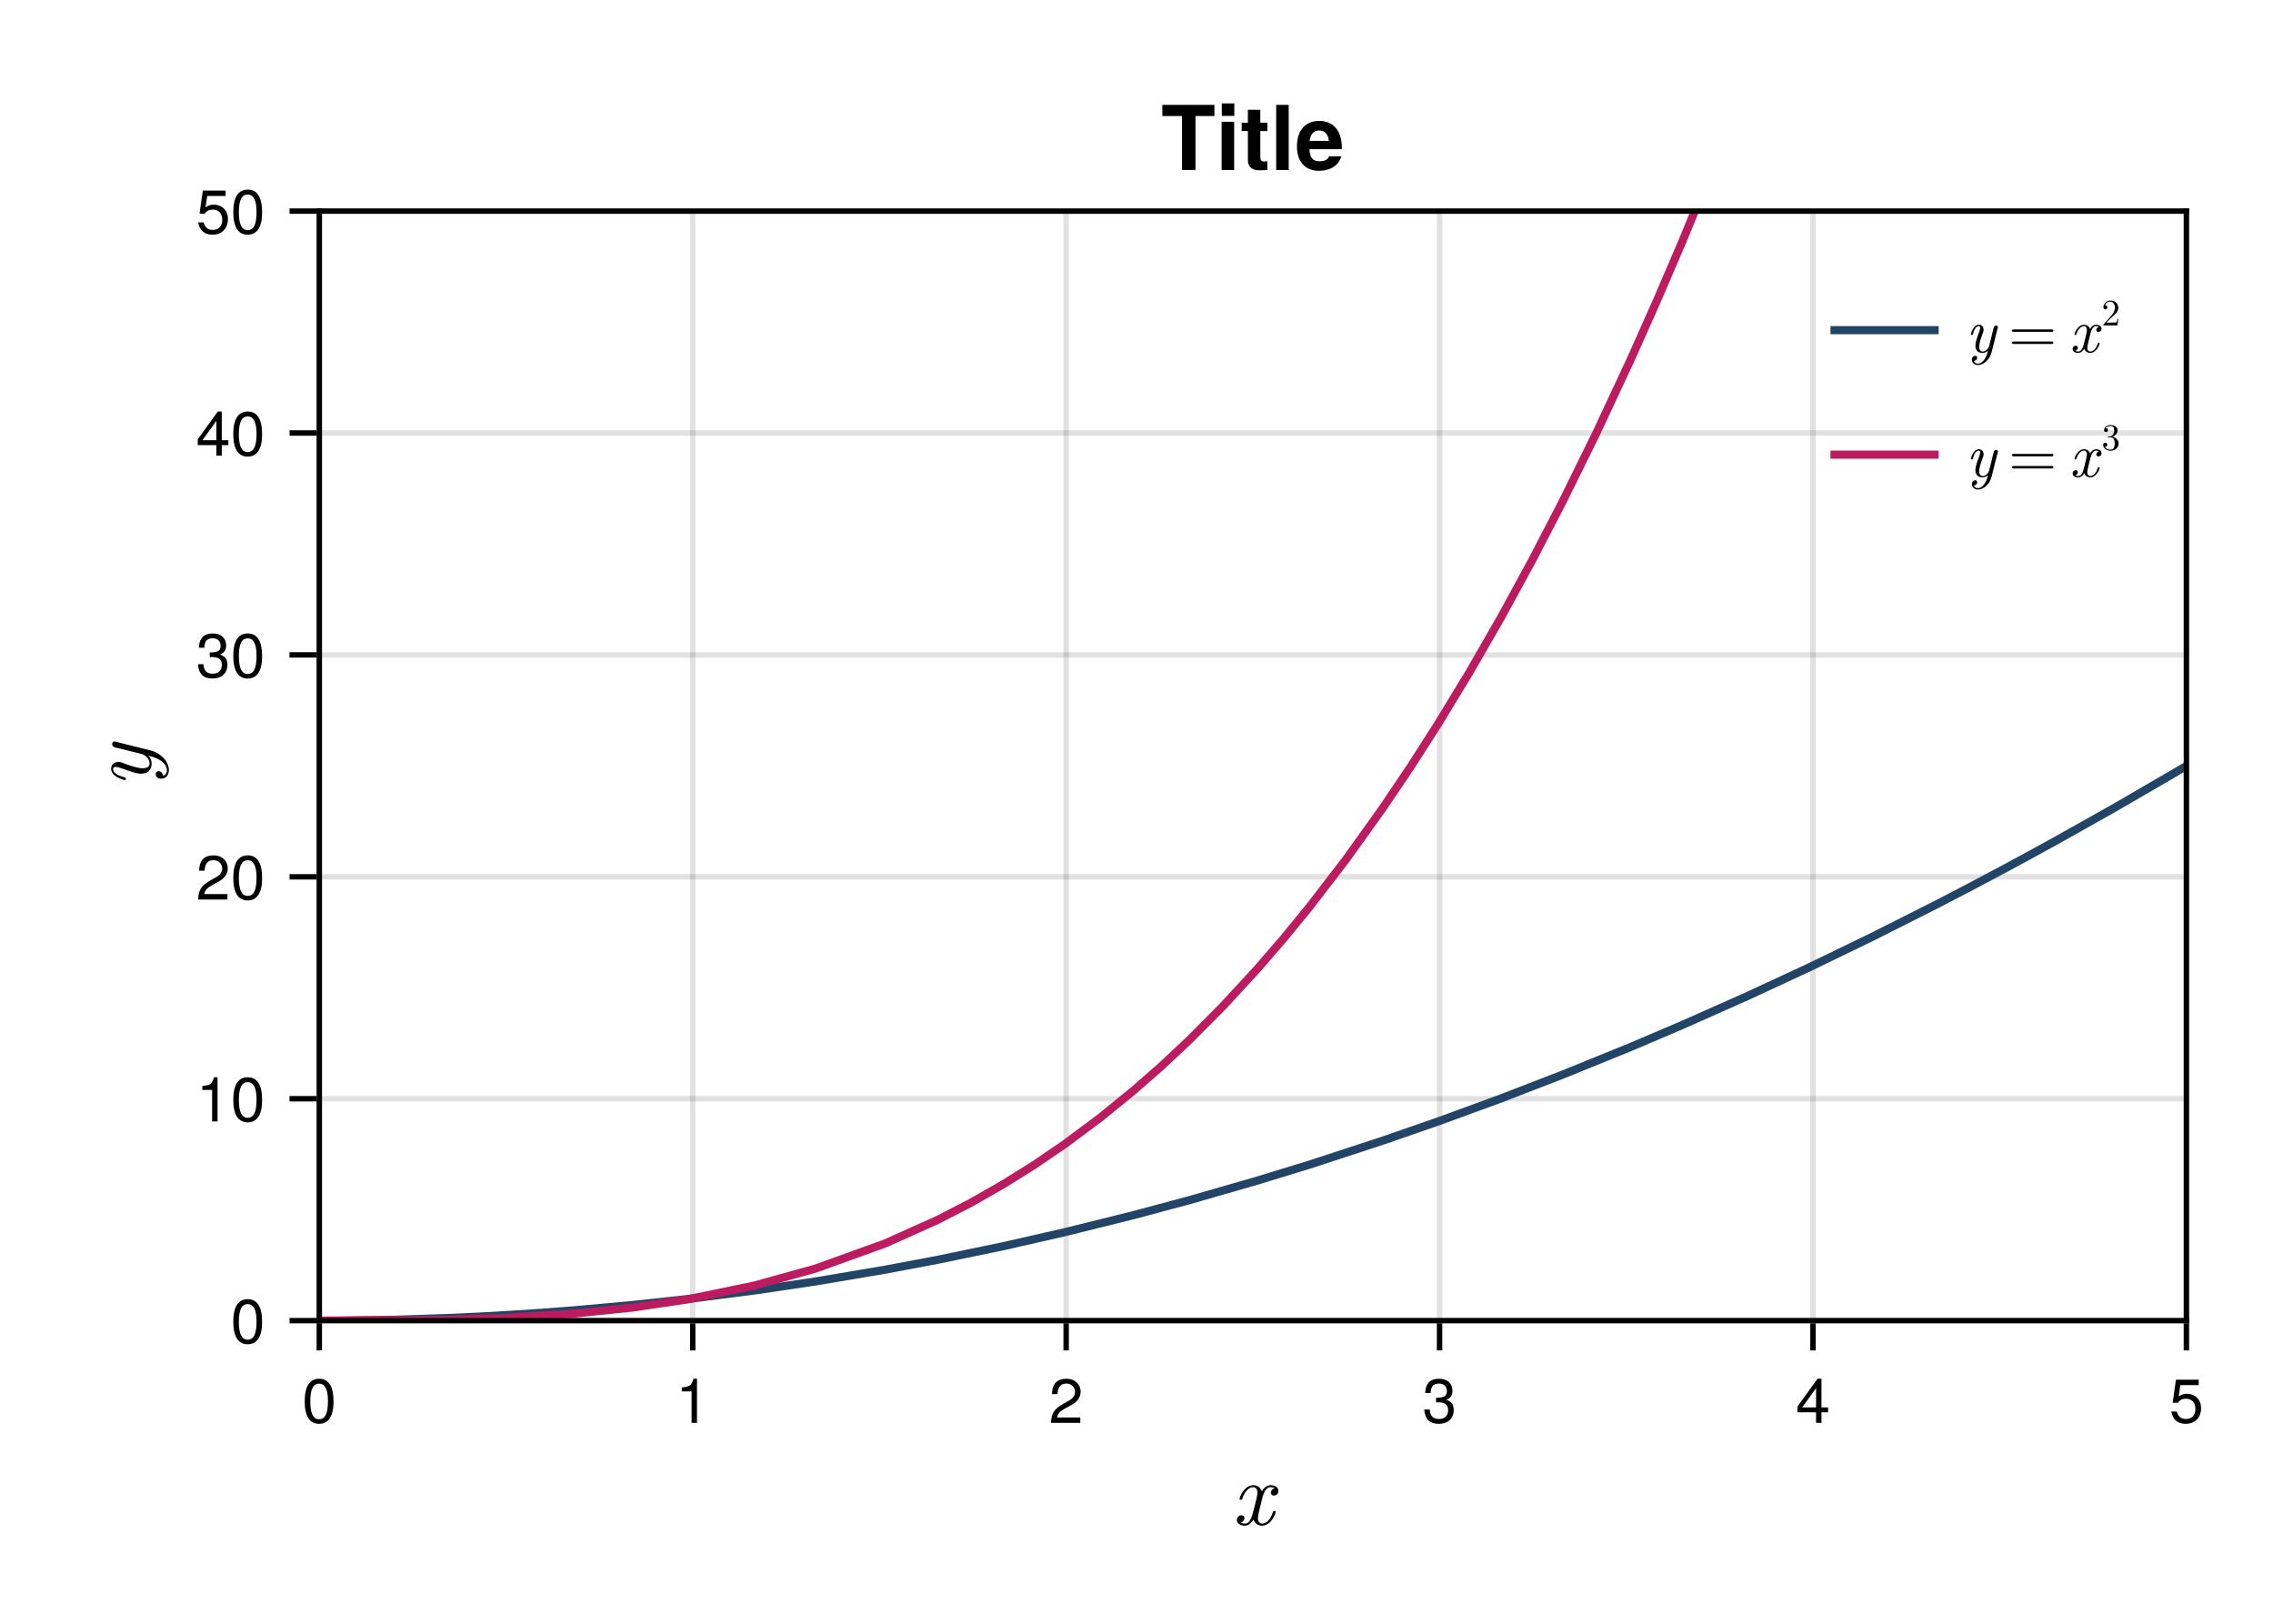 <?xml version="1.0" encoding="UTF-8"?>
<svg xmlns="http://www.w3.org/2000/svg" xmlns:xlink="http://www.w3.org/1999/xlink" width="420" height="300" viewBox="0 0 420 300">
<defs>
<g>
<g id="glyph-0-0-aa296247">
<path d="M 8.047 -2.359 C 8.047 -2.531 7.922 -2.531 7.797 -2.531 C 7.609 -2.531 7.594 -2.516 7.5 -2.25 C 7.062 -0.828 6.234 -0.188 5.547 -0.188 C 5.219 -0.188 4.766 -0.375 4.766 -1.234 C 4.766 -1.641 4.953 -2.344 5.078 -2.906 L 5.641 -5.172 C 5.875 -6.016 6.312 -6.938 7.094 -6.938 C 7.141 -6.938 7.562 -6.938 7.828 -6.703 C 7.156 -6.531 7.156 -5.906 7.156 -5.906 C 7.156 -5.688 7.312 -5.375 7.734 -5.375 C 8.031 -5.375 8.547 -5.609 8.547 -6.25 C 8.547 -7.094 7.594 -7.297 7.109 -7.297 C 6.203 -7.297 5.656 -6.484 5.5 -6.172 C 5.125 -7.156 4.328 -7.297 3.906 -7.297 C 2.266 -7.297 1.375 -5.125 1.375 -4.75 C 1.375 -4.594 1.531 -4.594 1.609 -4.594 C 1.828 -4.594 1.828 -4.609 1.906 -4.875 C 2.359 -6.281 3.219 -6.938 3.875 -6.938 C 4.359 -6.938 4.672 -6.547 4.672 -5.891 C 4.672 -5.5 4.469 -4.688 4.328 -4.078 L 3.938 -2.578 C 3.672 -1.5 3.328 -0.188 2.344 -0.188 C 2.297 -0.188 1.891 -0.188 1.609 -0.406 C 2.109 -0.547 2.266 -0.953 2.266 -1.203 C 2.266 -1.641 1.906 -1.734 1.703 -1.734 C 1.281 -1.734 0.875 -1.391 0.875 -0.844 C 0.875 -0.203 1.562 0.188 2.328 0.188 C 3.125 0.188 3.656 -0.453 3.938 -0.938 C 4.281 0 5.078 0.188 5.516 0.188 C 7.203 0.188 8.047 -2.031 8.047 -2.359 Z M 8.047 -2.359 "/>
</g>
<g id="glyph-1-0-aa296247">
<path d="M 5.828 -3.922 C 5.828 -1.234 4.891 0.172 3.156 0.172 C 1.422 0.172 0.5 -1.234 0.5 -3.984 C 0.5 -6.734 1.406 -8.156 3.156 -8.156 C 4.938 -8.156 5.828 -6.75 5.828 -3.922 Z M 4.797 -4.016 C 4.797 -6.203 4.25 -7.25 3.156 -7.25 C 2.062 -7.25 1.531 -6.203 1.531 -3.984 C 1.531 -1.75 2.062 -0.672 3.141 -0.672 C 4.266 -0.672 4.797 -1.703 4.797 -4.016 Z M 4.797 -4.016 "/>
</g>
<g id="glyph-1-1-aa296247">
<path d="M 3.984 0 C 3.984 0 2.984 0 2.984 0 C 2.984 0 2.984 -5.812 2.984 -5.812 C 2.984 -5.812 1.172 -5.812 1.172 -5.812 C 1.172 -5.812 1.172 -6.531 1.172 -6.531 C 2.734 -6.734 2.969 -6.906 3.328 -8.156 C 3.328 -8.156 3.984 -8.156 3.984 -8.156 C 3.984 -8.156 3.984 0 3.984 0 Z M 3.984 0 "/>
</g>
<g id="glyph-1-2-aa296247">
<path d="M 5.984 -1.953 C 5.984 -1.953 4.766 -1.953 4.766 -1.953 C 4.766 -1.953 4.766 0 4.766 0 C 4.766 0 3.766 0 3.766 0 C 3.766 0 3.766 -1.953 3.766 -1.953 C 3.766 -1.953 0.328 -1.953 0.328 -1.953 C 0.328 -1.953 0.328 -3.031 0.328 -3.031 C 0.328 -3.031 4.031 -8.156 4.031 -8.156 C 4.031 -8.156 4.766 -8.156 4.766 -8.156 C 4.766 -8.156 4.766 -2.859 4.766 -2.859 C 4.766 -2.859 5.984 -2.859 5.984 -2.859 C 5.984 -2.859 5.984 -1.953 5.984 -1.953 Z M 3.766 -2.859 C 3.766 -2.859 3.766 -6.422 3.766 -6.422 C 3.766 -6.422 1.203 -2.859 1.203 -2.859 C 1.203 -2.859 3.766 -2.859 3.766 -2.859 Z M 3.766 -2.859 "/>
</g>
<g id="glyph-2-0-aa296247">
<path d="M 3.984 0 C 3.984 0 2.984 0 2.984 0 C 2.984 0 2.984 -5.812 2.984 -5.812 C 2.984 -5.812 1.172 -5.812 1.172 -5.812 C 1.172 -5.812 1.172 -6.531 1.172 -6.531 C 2.734 -6.734 2.969 -6.906 3.328 -8.156 C 3.328 -8.156 3.984 -8.156 3.984 -8.156 C 3.984 -8.156 3.984 0 3.984 0 Z M 3.984 0 "/>
</g>
<g id="glyph-2-1-aa296247">
<path d="M 5.812 -2.375 C 5.812 -0.828 4.734 0.172 3.062 0.172 C 1.391 0.172 0.5 -0.641 0.375 -2.469 C 0.375 -2.469 1.375 -2.469 1.375 -2.469 C 1.453 -1.281 1.984 -0.719 3.094 -0.719 C 4.156 -0.719 4.781 -1.328 4.781 -2.359 C 4.781 -3.266 4.203 -3.797 3.094 -3.797 C 3.094 -3.797 2.547 -3.797 2.547 -3.797 C 2.547 -3.797 2.547 -4.641 2.547 -4.641 C 4.156 -4.641 4.547 -5 4.547 -5.875 C 4.547 -6.734 4 -7.266 3.109 -7.266 C 2.062 -7.266 1.578 -6.734 1.547 -5.516 C 1.547 -5.516 0.547 -5.516 0.547 -5.516 C 0.578 -7.25 1.453 -8.156 3.094 -8.156 C 4.641 -8.156 5.578 -7.312 5.578 -5.906 C 5.578 -5.094 5.203 -4.562 4.438 -4.266 C 5.422 -3.938 5.812 -3.359 5.812 -2.375 Z M 5.812 -2.375 "/>
</g>
<g id="glyph-2-2-aa296247">
<path d="M 5.984 -1.953 C 5.984 -1.953 4.766 -1.953 4.766 -1.953 C 4.766 -1.953 4.766 0 4.766 0 C 4.766 0 3.766 0 3.766 0 C 3.766 0 3.766 -1.953 3.766 -1.953 C 3.766 -1.953 0.328 -1.953 0.328 -1.953 C 0.328 -1.953 0.328 -3.031 0.328 -3.031 C 0.328 -3.031 4.031 -8.156 4.031 -8.156 C 4.031 -8.156 4.766 -8.156 4.766 -8.156 C 4.766 -8.156 4.766 -2.859 4.766 -2.859 C 4.766 -2.859 5.984 -2.859 5.984 -2.859 C 5.984 -2.859 5.984 -1.953 5.984 -1.953 Z M 3.766 -2.859 C 3.766 -2.859 3.766 -6.422 3.766 -6.422 C 3.766 -6.422 1.203 -2.859 1.203 -2.859 C 1.203 -2.859 3.766 -2.859 3.766 -2.859 Z M 3.766 -2.859 "/>
</g>
<g id="glyph-2-3-aa296247">
<path d="M 5.906 -2.703 C 5.906 -0.984 4.75 0.172 3.109 0.172 C 1.656 0.172 0.734 -0.469 0.406 -2.094 C 0.406 -2.094 1.422 -2.094 1.422 -2.094 C 1.656 -1.172 2.203 -0.719 3.078 -0.719 C 4.188 -0.719 4.859 -1.391 4.859 -2.562 C 4.859 -3.766 4.172 -4.469 3.078 -4.469 C 2.453 -4.469 2.062 -4.281 1.594 -3.719 C 1.594 -3.719 0.656 -3.719 0.656 -3.719 C 0.656 -3.719 1.266 -7.984 1.266 -7.984 C 1.266 -7.984 5.469 -7.984 5.469 -7.984 C 5.469 -7.984 5.469 -6.984 5.469 -6.984 C 5.469 -6.984 2.078 -6.984 2.078 -6.984 C 2.078 -6.984 1.766 -4.875 1.766 -4.875 C 2.234 -5.219 2.688 -5.375 3.266 -5.375 C 4.828 -5.375 5.906 -4.312 5.906 -2.703 Z M 5.906 -2.703 "/>
</g>
<g id="glyph-3-0-aa296247">
<path d="M 5.875 -5.766 C 5.875 -4.766 5.297 -3.906 4.156 -3.297 C 4.156 -3.297 3 -2.672 3 -2.672 C 2 -2.094 1.641 -1.672 1.531 -1 C 1.531 -1 5.812 -1 5.812 -1 C 5.812 -1 5.812 0 5.812 0 C 5.812 0 0.391 0 0.391 0 C 0.484 -1.797 0.984 -2.562 2.672 -3.531 C 2.672 -3.531 3.734 -4.125 3.734 -4.125 C 4.469 -4.547 4.844 -5.094 4.844 -5.734 C 4.844 -6.609 4.156 -7.266 3.234 -7.266 C 2.234 -7.266 1.672 -6.688 1.594 -5.328 C 1.594 -5.328 0.578 -5.328 0.578 -5.328 C 0.625 -7.297 1.594 -8.156 3.266 -8.156 C 4.812 -8.156 5.875 -7.141 5.875 -5.766 Z M 5.875 -5.766 "/>
</g>
<g id="glyph-4-0-aa296247">
<path d="M 0.047 -6.844 L -6.453 -8.469 C -6.547 -8.484 -6.641 -8.516 -6.688 -8.516 C -6.859 -8.516 -7.109 -8.375 -7.109 -8.047 C -7.109 -7.562 -6.641 -7.438 -6.5 -7.406 L -1.656 -6.203 C -1.172 -6.094 -0.188 -5.422 -0.188 -4.453 C -0.188 -3.719 -0.906 -3.562 -1.453 -3.562 C -2.453 -3.562 -3.938 -4.109 -5.062 -4.516 C -5.406 -4.656 -5.641 -4.734 -5.953 -4.734 C -6.781 -4.734 -7.297 -4.188 -7.297 -3.484 C -7.297 -1.953 -4.844 -1.375 -4.75 -1.375 C -4.594 -1.375 -4.594 -1.531 -4.594 -1.609 C -4.594 -1.828 -4.625 -1.844 -4.844 -1.906 C -5.359 -2.047 -6.938 -2.484 -6.938 -3.453 C -6.938 -3.625 -6.875 -3.812 -6.453 -3.812 C -6.062 -3.812 -5.609 -3.641 -4.969 -3.422 C -3.812 -2.984 -2.594 -2.562 -1.734 -2.562 C -0.297 -2.562 0.188 -3.516 0.188 -4.406 C 0.188 -5.172 -0.219 -5.672 -0.422 -5.891 C 2.297 -5.266 3.016 -4.047 3.016 -3.219 C 3.016 -2.422 2.391 -2.188 2.312 -2.188 C 2.312 -2.188 2.281 -2.219 2.266 -2.328 C 2.172 -2.844 1.734 -3.031 1.469 -3.031 C 1.125 -3.031 0.938 -2.766 0.938 -2.469 C 0.938 -2.281 1.047 -1.641 1.969 -1.641 C 2.828 -1.641 3.375 -2.312 3.375 -3.219 C 3.375 -4.938 1.688 -6.438 0.047 -6.844 Z M 0.047 -6.844 "/>
</g>
<g id="glyph-5-0-aa296247">
<path d="M 5.828 -3.922 C 5.828 -1.234 4.891 0.172 3.156 0.172 C 1.422 0.172 0.5 -1.234 0.5 -3.984 C 0.5 -6.734 1.406 -8.156 3.156 -8.156 C 4.938 -8.156 5.828 -6.75 5.828 -3.922 Z M 4.797 -4.016 C 4.797 -6.203 4.25 -7.25 3.156 -7.25 C 2.062 -7.25 1.531 -6.203 1.531 -3.984 C 1.531 -1.75 2.062 -0.672 3.141 -0.672 C 4.266 -0.672 4.797 -1.703 4.797 -4.016 Z M 4.797 -4.016 "/>
</g>
<g id="glyph-6-0-aa296247">
<path d="M 5.828 -3.922 C 5.828 -1.234 4.891 0.172 3.156 0.172 C 1.422 0.172 0.5 -1.234 0.5 -3.984 C 0.5 -6.734 1.406 -8.156 3.156 -8.156 C 4.938 -8.156 5.828 -6.75 5.828 -3.922 Z M 4.797 -4.016 C 4.797 -6.203 4.25 -7.25 3.156 -7.25 C 2.062 -7.25 1.531 -6.203 1.531 -3.984 C 1.531 -1.75 2.062 -0.672 3.141 -0.672 C 4.266 -0.672 4.797 -1.703 4.797 -4.016 Z M 4.797 -4.016 "/>
</g>
<g id="glyph-7-0-aa296247">
<path d="M 5.875 -5.766 C 5.875 -4.766 5.297 -3.906 4.156 -3.297 C 4.156 -3.297 3 -2.672 3 -2.672 C 2 -2.094 1.641 -1.672 1.531 -1 C 1.531 -1 5.812 -1 5.812 -1 C 5.812 -1 5.812 0 5.812 0 C 5.812 0 0.391 0 0.391 0 C 0.484 -1.797 0.984 -2.562 2.672 -3.531 C 2.672 -3.531 3.734 -4.125 3.734 -4.125 C 4.469 -4.547 4.844 -5.094 4.844 -5.734 C 4.844 -6.609 4.156 -7.266 3.234 -7.266 C 2.234 -7.266 1.672 -6.688 1.594 -5.328 C 1.594 -5.328 0.578 -5.328 0.578 -5.328 C 0.625 -7.297 1.594 -8.156 3.266 -8.156 C 4.812 -8.156 5.875 -7.141 5.875 -5.766 Z M 5.875 -5.766 "/>
</g>
<g id="glyph-8-0-aa296247">
<path d="M 5.828 -3.922 C 5.828 -1.234 4.891 0.172 3.156 0.172 C 1.422 0.172 0.5 -1.234 0.5 -3.984 C 0.5 -6.734 1.406 -8.156 3.156 -8.156 C 4.938 -8.156 5.828 -6.75 5.828 -3.922 Z M 4.797 -4.016 C 4.797 -6.203 4.25 -7.25 3.156 -7.25 C 2.062 -7.25 1.531 -6.203 1.531 -3.984 C 1.531 -1.75 2.062 -0.672 3.141 -0.672 C 4.266 -0.672 4.797 -1.703 4.797 -4.016 Z M 4.797 -4.016 "/>
</g>
<g id="glyph-9-0-aa296247">
<path d="M 5.812 -2.375 C 5.812 -0.828 4.734 0.172 3.062 0.172 C 1.391 0.172 0.5 -0.641 0.375 -2.469 C 0.375 -2.469 1.375 -2.469 1.375 -2.469 C 1.453 -1.281 1.984 -0.719 3.094 -0.719 C 4.156 -0.719 4.781 -1.328 4.781 -2.359 C 4.781 -3.266 4.203 -3.797 3.094 -3.797 C 3.094 -3.797 2.547 -3.797 2.547 -3.797 C 2.547 -3.797 2.547 -4.641 2.547 -4.641 C 4.156 -4.641 4.547 -5 4.547 -5.875 C 4.547 -6.734 4 -7.266 3.109 -7.266 C 2.062 -7.266 1.578 -6.734 1.547 -5.516 C 1.547 -5.516 0.547 -5.516 0.547 -5.516 C 0.578 -7.25 1.453 -8.156 3.094 -8.156 C 4.641 -8.156 5.578 -7.312 5.578 -5.906 C 5.578 -5.094 5.203 -4.562 4.438 -4.266 C 5.422 -3.938 5.812 -3.359 5.812 -2.375 Z M 5.812 -2.375 "/>
</g>
<g id="glyph-9-1-aa296247">
<path d="M 5.906 -2.703 C 5.906 -0.984 4.75 0.172 3.109 0.172 C 1.656 0.172 0.734 -0.469 0.406 -2.094 C 0.406 -2.094 1.422 -2.094 1.422 -2.094 C 1.656 -1.172 2.203 -0.719 3.078 -0.719 C 4.188 -0.719 4.859 -1.391 4.859 -2.562 C 4.859 -3.766 4.172 -4.469 3.078 -4.469 C 2.453 -4.469 2.062 -4.281 1.594 -3.719 C 1.594 -3.719 0.656 -3.719 0.656 -3.719 C 0.656 -3.719 1.266 -7.984 1.266 -7.984 C 1.266 -7.984 5.469 -7.984 5.469 -7.984 C 5.469 -7.984 5.469 -6.984 5.469 -6.984 C 5.469 -6.984 2.078 -6.984 2.078 -6.984 C 2.078 -6.984 1.766 -4.875 1.766 -4.875 C 2.234 -5.219 2.688 -5.375 3.266 -5.375 C 4.828 -5.375 5.906 -4.312 5.906 -2.703 Z M 5.906 -2.703 "/>
</g>
<g id="glyph-10-0-aa296247">
<path d="M 5.828 -3.922 C 5.828 -1.234 4.891 0.172 3.156 0.172 C 1.422 0.172 0.5 -1.234 0.5 -3.984 C 0.5 -6.734 1.406 -8.156 3.156 -8.156 C 4.938 -8.156 5.828 -6.75 5.828 -3.922 Z M 4.797 -4.016 C 4.797 -6.203 4.25 -7.25 3.156 -7.25 C 2.062 -7.25 1.531 -6.203 1.531 -3.984 C 1.531 -1.75 2.062 -0.672 3.141 -0.672 C 4.266 -0.672 4.797 -1.703 4.797 -4.016 Z M 4.797 -4.016 "/>
</g>
<g id="glyph-11-0-aa296247">
<path d="M 9.859 -9.969 C 9.859 -9.969 6.359 -9.969 6.359 -9.969 C 6.359 -9.969 6.359 0 6.359 0 C 6.359 0 3.875 0 3.875 0 C 3.875 0 3.875 -9.969 3.875 -9.969 C 3.875 -9.969 0.234 -9.969 0.234 -9.969 C 0.234 -9.969 0.234 -12.031 0.234 -12.031 C 0.234 -12.031 9.859 -12.031 9.859 -12.031 C 9.859 -12.031 9.859 -9.969 9.859 -9.969 Z M 9.859 -9.969 "/>
</g>
<g id="glyph-11-1-aa296247">
<path d="M 3.422 0 C 3.422 0 1.109 0 1.109 0 C 1.109 0 1.109 -8.906 1.109 -8.906 C 1.109 -8.906 3.422 -8.906 3.422 -8.906 C 3.422 -8.906 3.422 0 3.422 0 Z M 3.453 -9.984 C 3.453 -9.984 1.141 -9.984 1.141 -9.984 C 1.141 -9.984 1.141 -12.297 1.141 -12.297 C 1.141 -12.297 3.453 -12.297 3.453 -12.297 C 3.453 -12.297 3.453 -9.984 3.453 -9.984 Z M 3.453 -9.984 "/>
</g>
<g id="glyph-11-2-aa296247">
<path d="M 4.969 0 C 4.547 0.016 4.141 0.062 3.625 0.062 C 2.109 0.062 1.375 -0.516 1.375 -1.906 C 1.375 -1.906 1.375 -7.188 1.375 -7.188 C 1.375 -7.188 0.234 -7.188 0.234 -7.188 C 0.234 -7.188 0.234 -8.734 0.234 -8.734 C 0.234 -8.734 1.375 -8.734 1.375 -8.734 C 1.375 -8.734 1.375 -11.125 1.375 -11.125 C 1.375 -11.125 3.672 -11.125 3.672 -11.125 C 3.672 -11.125 3.672 -8.734 3.672 -8.734 C 3.672 -8.734 4.969 -8.734 4.969 -8.734 C 4.969 -8.734 4.969 -7.188 4.969 -7.188 C 4.969 -7.188 3.672 -7.188 3.672 -7.188 C 3.672 -7.188 3.672 -2.547 3.672 -2.547 C 3.672 -1.75 3.828 -1.562 4.438 -1.562 C 4.609 -1.562 4.734 -1.578 4.969 -1.609 C 4.969 -1.609 4.969 0 4.969 0 Z M 4.969 0 "/>
</g>
<g id="glyph-11-3-aa296247">
<path d="M 3.422 0 C 3.422 0 1.109 0 1.109 0 C 1.109 0 1.109 -12.031 1.109 -12.031 C 1.109 -12.031 3.422 -12.031 3.422 -12.031 C 3.422 -12.031 3.422 0 3.422 0 Z M 3.422 0 "/>
</g>
<g id="glyph-11-4-aa296247">
<path d="M 8.656 -4.125 C 8.656 -4.125 8.641 -3.844 8.641 -3.844 C 8.641 -3.844 2.672 -3.844 2.672 -3.844 C 2.734 -2.109 3.438 -1.609 4.516 -1.609 C 5.359 -1.609 6.094 -1.859 6.281 -2.516 C 6.281 -2.516 8.562 -2.516 8.562 -2.516 C 8.047 -0.766 6.438 0.156 4.438 0.156 C 1.906 0.156 0.359 -1.484 0.359 -4.344 C 0.359 -7.328 1.938 -9.062 4.484 -9.062 C 7.109 -9.062 8.656 -7.188 8.656 -4.125 Z M 6.25 -5.375 C 6.141 -6.656 5.438 -7.297 4.453 -7.297 C 3.438 -7.297 2.859 -6.609 2.703 -5.375 C 2.703 -5.375 6.25 -5.375 6.25 -5.375 Z M 6.25 -5.375 "/>
</g>
<g id="glyph-12-0-aa296247">
<path d="M 4.766 0.031 L 5.906 -4.5 C 5.906 -4.562 5.938 -4.625 5.938 -4.656 C 5.938 -4.781 5.844 -4.953 5.609 -4.953 C 5.266 -4.953 5.188 -4.625 5.156 -4.531 L 4.328 -1.156 C 4.25 -0.812 3.781 -0.125 3.109 -0.125 C 2.594 -0.125 2.484 -0.625 2.484 -1.016 C 2.484 -1.719 2.859 -2.75 3.156 -3.531 C 3.25 -3.766 3.297 -3.938 3.297 -4.156 C 3.297 -4.719 2.922 -5.078 2.422 -5.078 C 1.359 -5.078 0.953 -3.375 0.953 -3.312 C 0.953 -3.203 1.062 -3.203 1.125 -3.203 C 1.281 -3.203 1.281 -3.219 1.328 -3.375 C 1.422 -3.734 1.734 -4.828 2.406 -4.828 C 2.531 -4.828 2.656 -4.797 2.656 -4.5 C 2.656 -4.219 2.547 -3.906 2.375 -3.469 C 2.078 -2.656 1.781 -1.812 1.781 -1.203 C 1.781 -0.203 2.453 0.125 3.078 0.125 C 3.594 0.125 3.953 -0.156 4.109 -0.297 C 3.672 1.594 2.812 2.109 2.25 2.109 C 1.688 2.109 1.531 1.672 1.531 1.609 C 1.531 1.609 1.547 1.594 1.625 1.578 C 1.984 1.516 2.109 1.203 2.109 1.031 C 2.109 0.781 1.938 0.656 1.719 0.656 C 1.594 0.656 1.141 0.719 1.141 1.375 C 1.141 1.969 1.609 2.359 2.25 2.359 C 3.438 2.359 4.484 1.172 4.766 0.031 Z M 4.766 0.031 "/>
</g>
<g id="glyph-13-0-aa296247">
<path d="M 8.297 -3.984 C 8.297 -4.109 8.203 -4.219 8.078 -4.219 L 0.875 -4.219 C 0.75 -4.219 0.641 -4.109 0.641 -3.984 C 0.641 -3.859 0.75 -3.766 0.875 -3.766 L 8.078 -3.766 C 8.203 -3.766 8.297 -3.859 8.297 -3.984 Z M 8.297 -1.766 C 8.297 -1.891 8.203 -1.984 8.078 -1.984 L 0.875 -1.984 C 0.75 -1.984 0.641 -1.891 0.641 -1.766 C 0.641 -1.641 0.75 -1.531 0.875 -1.531 L 8.078 -1.531 C 8.203 -1.531 8.297 -1.641 8.297 -1.766 Z M 8.297 -1.766 "/>
</g>
<g id="glyph-14-0-aa296247">
<path d="M 5.609 -1.641 C 5.609 -1.766 5.516 -1.766 5.438 -1.766 C 5.297 -1.766 5.297 -1.75 5.234 -1.562 C 4.922 -0.578 4.344 -0.125 3.859 -0.125 C 3.641 -0.125 3.328 -0.266 3.328 -0.859 C 3.328 -1.141 3.453 -1.641 3.547 -2.031 L 3.938 -3.594 C 4.094 -4.203 4.406 -4.828 4.938 -4.828 C 4.984 -4.828 5.266 -4.828 5.453 -4.672 C 4.984 -4.547 4.984 -4.109 4.984 -4.109 C 4.984 -3.969 5.094 -3.75 5.391 -3.75 C 5.594 -3.75 5.953 -3.906 5.953 -4.359 C 5.953 -4.938 5.297 -5.078 4.953 -5.078 C 4.328 -5.078 3.938 -4.516 3.828 -4.297 C 3.578 -4.984 3.016 -5.078 2.719 -5.078 C 1.578 -5.078 0.953 -3.578 0.953 -3.312 C 0.953 -3.203 1.062 -3.203 1.125 -3.203 C 1.281 -3.203 1.281 -3.203 1.328 -3.391 C 1.641 -4.375 2.25 -4.828 2.703 -4.828 C 3.031 -4.828 3.25 -4.562 3.25 -4.109 C 3.25 -3.828 3.109 -3.266 3.016 -2.844 L 2.75 -1.797 C 2.562 -1.047 2.328 -0.125 1.641 -0.125 C 1.594 -0.125 1.328 -0.125 1.125 -0.281 C 1.469 -0.375 1.578 -0.672 1.578 -0.844 C 1.578 -1.141 1.328 -1.203 1.188 -1.203 C 0.891 -1.203 0.609 -0.969 0.609 -0.594 C 0.609 -0.141 1.094 0.125 1.625 0.125 C 2.172 0.125 2.547 -0.312 2.75 -0.656 C 2.984 0 3.547 0.125 3.844 0.125 C 5.031 0.125 5.609 -1.422 5.609 -1.641 Z M 5.609 -1.641 "/>
</g>
<g id="glyph-15-0-aa296247">
<path d="M 3.094 -1.203 L 2.922 -1.203 C 2.891 -1 2.844 -0.688 2.781 -0.594 C 2.734 -0.531 2.266 -0.531 2.125 -0.531 L 0.875 -0.531 L 1.609 -1.25 C 2.688 -2.203 3.094 -2.562 3.094 -3.266 C 3.094 -4.047 2.484 -4.594 1.641 -4.594 C 0.859 -4.594 0.344 -3.969 0.344 -3.344 C 0.344 -2.969 0.688 -2.969 0.719 -2.969 C 0.828 -2.969 1.078 -3.047 1.078 -3.328 C 1.078 -3.516 0.953 -3.688 0.703 -3.688 C 0.656 -3.688 0.641 -3.688 0.609 -3.688 C 0.781 -4.125 1.141 -4.391 1.547 -4.391 C 2.172 -4.391 2.469 -3.828 2.469 -3.266 C 2.469 -2.703 2.125 -2.156 1.75 -1.734 L 0.422 -0.25 C 0.344 -0.172 0.344 -0.172 0.344 0 L 2.906 0 Z M 3.094 -1.203 "/>
</g>
<g id="glyph-16-0-aa296247">
<path d="M 3.156 -1.188 C 3.156 -1.75 2.719 -2.281 2 -2.438 C 2.562 -2.625 2.969 -3.094 2.969 -3.641 C 2.969 -4.219 2.359 -4.594 1.703 -4.594 C 1 -4.594 0.469 -4.188 0.469 -3.656 C 0.469 -3.438 0.625 -3.297 0.828 -3.297 C 1.047 -3.297 1.188 -3.453 1.188 -3.656 C 1.188 -4 0.859 -4 0.75 -4 C 0.969 -4.344 1.422 -4.422 1.672 -4.422 C 1.953 -4.422 2.328 -4.281 2.328 -3.656 C 2.328 -3.578 2.328 -3.172 2.141 -2.859 C 1.938 -2.531 1.703 -2.516 1.531 -2.5 C 1.469 -2.5 1.312 -2.484 1.25 -2.484 C 1.203 -2.484 1.156 -2.469 1.156 -2.406 C 1.156 -2.328 1.203 -2.328 1.312 -2.328 L 1.625 -2.328 C 2.188 -2.328 2.438 -1.859 2.438 -1.188 C 2.438 -0.234 1.969 -0.047 1.672 -0.047 C 1.375 -0.047 0.844 -0.156 0.609 -0.562 C 0.844 -0.531 1.062 -0.688 1.062 -0.953 C 1.062 -1.188 0.875 -1.328 0.672 -1.328 C 0.516 -1.328 0.297 -1.234 0.297 -0.938 C 0.297 -0.297 0.938 0.156 1.688 0.156 C 2.531 0.156 3.156 -0.469 3.156 -1.188 Z M 3.156 -1.188 "/>
</g>
</g>
<clipPath id="clip-0-aa296247">
<path clip-rule="nonzero" d="M 59 137 L 404 137 L 404 244 L 59 244 Z M 59 137 "/>
</clipPath>
<clipPath id="clip-1-aa296247">
<path clip-rule="nonzero" d="M 59 39 L 318 39 L 318 244 L 59 244 Z M 59 39 "/>
</clipPath>
</defs>
<path fill="none" stroke-width="1" stroke-linecap="butt" stroke-linejoin="miter" stroke="rgb(0%, 0%, 0%)" stroke-opacity="0.12" stroke-miterlimit="1.155" d="M 59 244 L 59 39 "/>
<path fill="none" stroke-width="1" stroke-linecap="butt" stroke-linejoin="miter" stroke="rgb(0%, 0%, 0%)" stroke-opacity="0.12" stroke-miterlimit="1.155" d="M 128 244 L 128 39 "/>
<path fill="none" stroke-width="1" stroke-linecap="butt" stroke-linejoin="miter" stroke="rgb(0%, 0%, 0%)" stroke-opacity="0.12" stroke-miterlimit="1.155" d="M 197 244 L 197 39 "/>
<path fill="none" stroke-width="1" stroke-linecap="butt" stroke-linejoin="miter" stroke="rgb(0%, 0%, 0%)" stroke-opacity="0.12" stroke-miterlimit="1.155" d="M 266 244 L 266 39 "/>
<path fill="none" stroke-width="1" stroke-linecap="butt" stroke-linejoin="miter" stroke="rgb(0%, 0%, 0%)" stroke-opacity="0.12" stroke-miterlimit="1.155" d="M 335 244 L 335 39 "/>
<path fill="none" stroke-width="1" stroke-linecap="butt" stroke-linejoin="miter" stroke="rgb(0%, 0%, 0%)" stroke-opacity="0.12" stroke-miterlimit="1.155" d="M 404 244 L 404 39 "/>
<path fill="none" stroke-width="1" stroke-linecap="butt" stroke-linejoin="miter" stroke="rgb(0%, 0%, 0%)" stroke-opacity="0.12" stroke-miterlimit="1.155" d="M 59 244 L 404 244 "/>
<path fill="none" stroke-width="1" stroke-linecap="butt" stroke-linejoin="miter" stroke="rgb(0%, 0%, 0%)" stroke-opacity="0.12" stroke-miterlimit="1.155" d="M 59 203 L 404 203 "/>
<path fill="none" stroke-width="1" stroke-linecap="butt" stroke-linejoin="miter" stroke="rgb(0%, 0%, 0%)" stroke-opacity="0.12" stroke-miterlimit="1.155" d="M 59 162 L 404 162 "/>
<path fill="none" stroke-width="1" stroke-linecap="butt" stroke-linejoin="miter" stroke="rgb(0%, 0%, 0%)" stroke-opacity="0.12" stroke-miterlimit="1.155" d="M 59 121 L 404 121 "/>
<path fill="none" stroke-width="1" stroke-linecap="butt" stroke-linejoin="miter" stroke="rgb(0%, 0%, 0%)" stroke-opacity="0.12" stroke-miterlimit="1.155" d="M 59 80 L 404 80 "/>
<path fill="none" stroke-width="1" stroke-linecap="butt" stroke-linejoin="miter" stroke="rgb(0%, 0%, 0%)" stroke-opacity="0.12" stroke-miterlimit="1.155" d="M 59 39 L 404 39 "/>
<g fill="rgb(0%, 0%, 0%)" fill-opacity="1">
<use xlink:href="#glyph-0-0-aa296247" x="227.672" y="281.697"/>
</g>
<g fill="rgb(0%, 0%, 0%)" fill-opacity="1">
<use xlink:href="#glyph-1-0-aa296247" x="55.803" y="262.891"/>
</g>
<g fill="rgb(0%, 0%, 0%)" fill-opacity="1">
<use xlink:href="#glyph-2-0-aa296247" x="124.803" y="262.891"/>
</g>
<g fill="rgb(0%, 0%, 0%)" fill-opacity="1">
<use xlink:href="#glyph-3-0-aa296247" x="193.803" y="262.891"/>
</g>
<g fill="rgb(0%, 0%, 0%)" fill-opacity="1">
<use xlink:href="#glyph-2-1-aa296247" x="262.803" y="262.891"/>
</g>
<g fill="rgb(0%, 0%, 0%)" fill-opacity="1">
<use xlink:href="#glyph-2-2-aa296247" x="331.803" y="262.891"/>
</g>
<g fill="rgb(0%, 0%, 0%)" fill-opacity="1">
<use xlink:href="#glyph-2-3-aa296247" x="400.803" y="262.891"/>
</g>
<g fill="rgb(0%, 0%, 0%)" fill-opacity="1">
<use xlink:href="#glyph-4-0-aa296247" x="27.83" y="145.51"/>
</g>
<g fill="rgb(0%, 0%, 0%)" fill-opacity="1">
<use xlink:href="#glyph-5-0-aa296247" x="42.606" y="248.192"/>
</g>
<g fill="rgb(0%, 0%, 0%)" fill-opacity="1">
<use xlink:href="#glyph-1-1-aa296247" x="36.212" y="207.192"/>
</g>
<g fill="rgb(0%, 0%, 0%)" fill-opacity="1">
<use xlink:href="#glyph-6-0-aa296247" x="42.606" y="207.192"/>
</g>
<g fill="rgb(0%, 0%, 0%)" fill-opacity="1">
<use xlink:href="#glyph-7-0-aa296247" x="36.212" y="166.192"/>
</g>
<g fill="rgb(0%, 0%, 0%)" fill-opacity="1">
<use xlink:href="#glyph-8-0-aa296247" x="42.606" y="166.192"/>
</g>
<g fill="rgb(0%, 0%, 0%)" fill-opacity="1">
<use xlink:href="#glyph-9-0-aa296247" x="36.212" y="125.192"/>
</g>
<g fill="rgb(0%, 0%, 0%)" fill-opacity="1">
<use xlink:href="#glyph-10-0-aa296247" x="42.606" y="125.192"/>
</g>
<g fill="rgb(0%, 0%, 0%)" fill-opacity="1">
<use xlink:href="#glyph-1-2-aa296247" x="36.212" y="84.192"/>
</g>
<g fill="rgb(0%, 0%, 0%)" fill-opacity="1">
<use xlink:href="#glyph-6-0-aa296247" x="42.606" y="84.192"/>
</g>
<g fill="rgb(0%, 0%, 0%)" fill-opacity="1">
<use xlink:href="#glyph-9-1-aa296247" x="36.212" y="43.192"/>
</g>
<g fill="rgb(0%, 0%, 0%)" fill-opacity="1">
<use xlink:href="#glyph-10-0-aa296247" x="42.606" y="43.192"/>
</g>
<g fill="rgb(0%, 0%, 0%)" fill-opacity="1">
<use xlink:href="#glyph-11-0-aa296247" x="214.538" y="31.403"/>
</g>
<g fill="rgb(0%, 0%, 0%)" fill-opacity="1">
<use xlink:href="#glyph-11-1-aa296247" x="224.62" y="31.403"/>
</g>
<g fill="rgb(0%, 0%, 0%)" fill-opacity="1">
<use xlink:href="#glyph-11-2-aa296247" x="229.206" y="31.403"/>
</g>
<g fill="rgb(0%, 0%, 0%)" fill-opacity="1">
<use xlink:href="#glyph-11-3-aa296247" x="234.701" y="31.403"/>
</g>
<g fill="rgb(0%, 0%, 0%)" fill-opacity="1">
<use xlink:href="#glyph-11-4-aa296247" x="239.288" y="31.403"/>
</g>
<g clip-path="url(#clip-0-aa296247)">
<path fill="none" stroke-width="1.5" stroke-linecap="butt" stroke-linejoin="miter" stroke="rgb(13.333%, 26.667%, 40%)" stroke-opacity="1" stroke-miterlimit="2" d="M 59 244 L 60.781 243.996 L 62.562 243.988 L 72.992 243.832 L 83.422 243.488 L 88.273 243.262 L 93.125 242.996 L 99.629 242.578 L 106.133 242.086 L 116.883 241.113 L 126.875 240.031 L 139.422 238.43 L 150.676 236.762 L 163.559 234.586 L 173.188 232.77 L 185.504 230.219 L 196.746 227.66 L 209.539 224.484 L 219.684 221.766 L 232.281 218.141 L 241.934 215.184 L 255.535 210.734 L 265.703 207.207 L 277.266 202.977 L 288.715 198.559 L 301.312 193.438 L 310.934 189.34 L 323.074 183.945 L 334.305 178.73 L 345.887 173.121 L 357.629 167.203 L 363.758 164.02 L 369.887 160.77 L 374.715 158.164 L 379.543 155.52 L 390.539 149.344 L 401.531 142.961 L 404 141.5 "/>
</g>
<g clip-path="url(#clip-1-aa296247)">
<path fill="none" stroke-width="1.5" stroke-linecap="butt" stroke-linejoin="miter" stroke="rgb(73.725%, 10.98%, 37.255%)" stroke-opacity="1" stroke-miterlimit="2" d="M 59 244 L 62.562 244 L 83.422 243.816 L 93.125 243.504 L 106.133 242.691 L 116.883 241.578 L 126.875 240.098 L 139.422 237.508 L 150.676 234.383 L 163.559 229.734 L 173.188 225.418 L 179.348 222.246 L 185.504 218.73 L 191.125 215.211 L 196.746 211.379 L 203.145 206.621 L 209.539 201.422 L 214.613 196.973 L 219.684 192.223 L 225.984 185.891 L 232.281 179.062 L 237.105 173.484 L 241.934 167.598 L 248.734 158.754 L 255.535 149.254 L 260.621 141.711 L 265.703 133.777 L 271.484 124.266 L 277.266 114.227 L 282.988 103.746 L 288.715 92.711 L 295.012 79.926 L 301.312 66.434 L 306.121 55.648 L 310.934 44.43 L 313.164 39 "/>
</g>
<path fill="none" stroke-width="1" stroke-linecap="butt" stroke-linejoin="miter" stroke="rgb(0%, 0%, 0%)" stroke-opacity="1" stroke-miterlimit="1.155" d="M 59 244.5 L 59 249.5 "/>
<path fill="none" stroke-width="1" stroke-linecap="butt" stroke-linejoin="miter" stroke="rgb(0%, 0%, 0%)" stroke-opacity="1" stroke-miterlimit="1.155" d="M 128 244.5 L 128 249.5 "/>
<path fill="none" stroke-width="1" stroke-linecap="butt" stroke-linejoin="miter" stroke="rgb(0%, 0%, 0%)" stroke-opacity="1" stroke-miterlimit="1.155" d="M 197 244.5 L 197 249.5 "/>
<path fill="none" stroke-width="1" stroke-linecap="butt" stroke-linejoin="miter" stroke="rgb(0%, 0%, 0%)" stroke-opacity="1" stroke-miterlimit="1.155" d="M 266 244.5 L 266 249.5 "/>
<path fill="none" stroke-width="1" stroke-linecap="butt" stroke-linejoin="miter" stroke="rgb(0%, 0%, 0%)" stroke-opacity="1" stroke-miterlimit="1.155" d="M 335 244.5 L 335 249.5 "/>
<path fill="none" stroke-width="1" stroke-linecap="butt" stroke-linejoin="miter" stroke="rgb(0%, 0%, 0%)" stroke-opacity="1" stroke-miterlimit="1.155" d="M 404 244.5 L 404 249.5 "/>
<path fill="none" stroke-width="1" stroke-linecap="butt" stroke-linejoin="miter" stroke="rgb(0%, 0%, 0%)" stroke-opacity="1" stroke-miterlimit="1.155" d="M 58.5 244 L 53.5 244 "/>
<path fill="none" stroke-width="1" stroke-linecap="butt" stroke-linejoin="miter" stroke="rgb(0%, 0%, 0%)" stroke-opacity="1" stroke-miterlimit="1.155" d="M 58.5 203 L 53.5 203 "/>
<path fill="none" stroke-width="1" stroke-linecap="butt" stroke-linejoin="miter" stroke="rgb(0%, 0%, 0%)" stroke-opacity="1" stroke-miterlimit="1.155" d="M 58.5 162 L 53.5 162 "/>
<path fill="none" stroke-width="1" stroke-linecap="butt" stroke-linejoin="miter" stroke="rgb(0%, 0%, 0%)" stroke-opacity="1" stroke-miterlimit="1.155" d="M 58.5 121 L 53.5 121 "/>
<path fill="none" stroke-width="1" stroke-linecap="butt" stroke-linejoin="miter" stroke="rgb(0%, 0%, 0%)" stroke-opacity="1" stroke-miterlimit="1.155" d="M 58.5 80 L 53.5 80 "/>
<path fill="none" stroke-width="1" stroke-linecap="butt" stroke-linejoin="miter" stroke="rgb(0%, 0%, 0%)" stroke-opacity="1" stroke-miterlimit="1.155" d="M 58.5 39 L 53.5 39 "/>
<path fill="none" stroke-width="1.5" stroke-linecap="butt" stroke-linejoin="miter" stroke="rgb(13.333%, 26.667%, 40%)" stroke-opacity="1" stroke-miterlimit="2" d="M 338.227 61 L 358.227 61 "/>
<path fill="none" stroke-width="1.5" stroke-linecap="butt" stroke-linejoin="miter" stroke="rgb(73.725%, 10.98%, 37.255%)" stroke-opacity="1" stroke-miterlimit="2" d="M 338.227 84 L 358.227 84 "/>
<g fill="rgb(0%, 0%, 0%)" fill-opacity="1">
<use xlink:href="#glyph-12-0-aa296247" x="363.229" y="65.08"/>
</g>
<g fill="rgb(0%, 0%, 0%)" fill-opacity="1">
<use xlink:href="#glyph-13-0-aa296247" x="371.118" y="65.08"/>
</g>
<g fill="rgb(0%, 0%, 0%)" fill-opacity="1">
<use xlink:href="#glyph-14-0-aa296247" x="382.365" y="65.08"/>
</g>
<g fill="rgb(0%, 0%, 0%)" fill-opacity="1">
<use xlink:href="#glyph-15-0-aa296247" x="388.322" y="60.124"/>
</g>
<g fill="rgb(0%, 0%, 0%)" fill-opacity="1">
<use xlink:href="#glyph-12-0-aa296247" x="363.229" y="88.08"/>
</g>
<g fill="rgb(0%, 0%, 0%)" fill-opacity="1">
<use xlink:href="#glyph-13-0-aa296247" x="371.118" y="88.08"/>
</g>
<g fill="rgb(0%, 0%, 0%)" fill-opacity="1">
<use xlink:href="#glyph-14-0-aa296247" x="382.365" y="88.08"/>
</g>
<g fill="rgb(0%, 0%, 0%)" fill-opacity="1">
<use xlink:href="#glyph-16-0-aa296247" x="388.322" y="83.124"/>
</g>
<path fill="none" stroke-width="1" stroke-linecap="butt" stroke-linejoin="miter" stroke="rgb(0%, 0%, 0%)" stroke-opacity="1" stroke-miterlimit="1.155" d="M 58.5 244 L 404.5 244 "/>
<path fill="none" stroke-width="1" stroke-linecap="butt" stroke-linejoin="miter" stroke="rgb(0%, 0%, 0%)" stroke-opacity="1" stroke-miterlimit="1.155" d="M 59 244.5 L 59 38.5 "/>
<path fill="none" stroke-width="1" stroke-linecap="butt" stroke-linejoin="miter" stroke="rgb(0%, 0%, 0%)" stroke-opacity="1" stroke-miterlimit="1.155" d="M 58.5 39 L 404.5 39 "/>
<path fill="none" stroke-width="1" stroke-linecap="butt" stroke-linejoin="miter" stroke="rgb(0%, 0%, 0%)" stroke-opacity="1" stroke-miterlimit="1.155" d="M 404 244.5 L 404 38.5 "/>
</svg>
